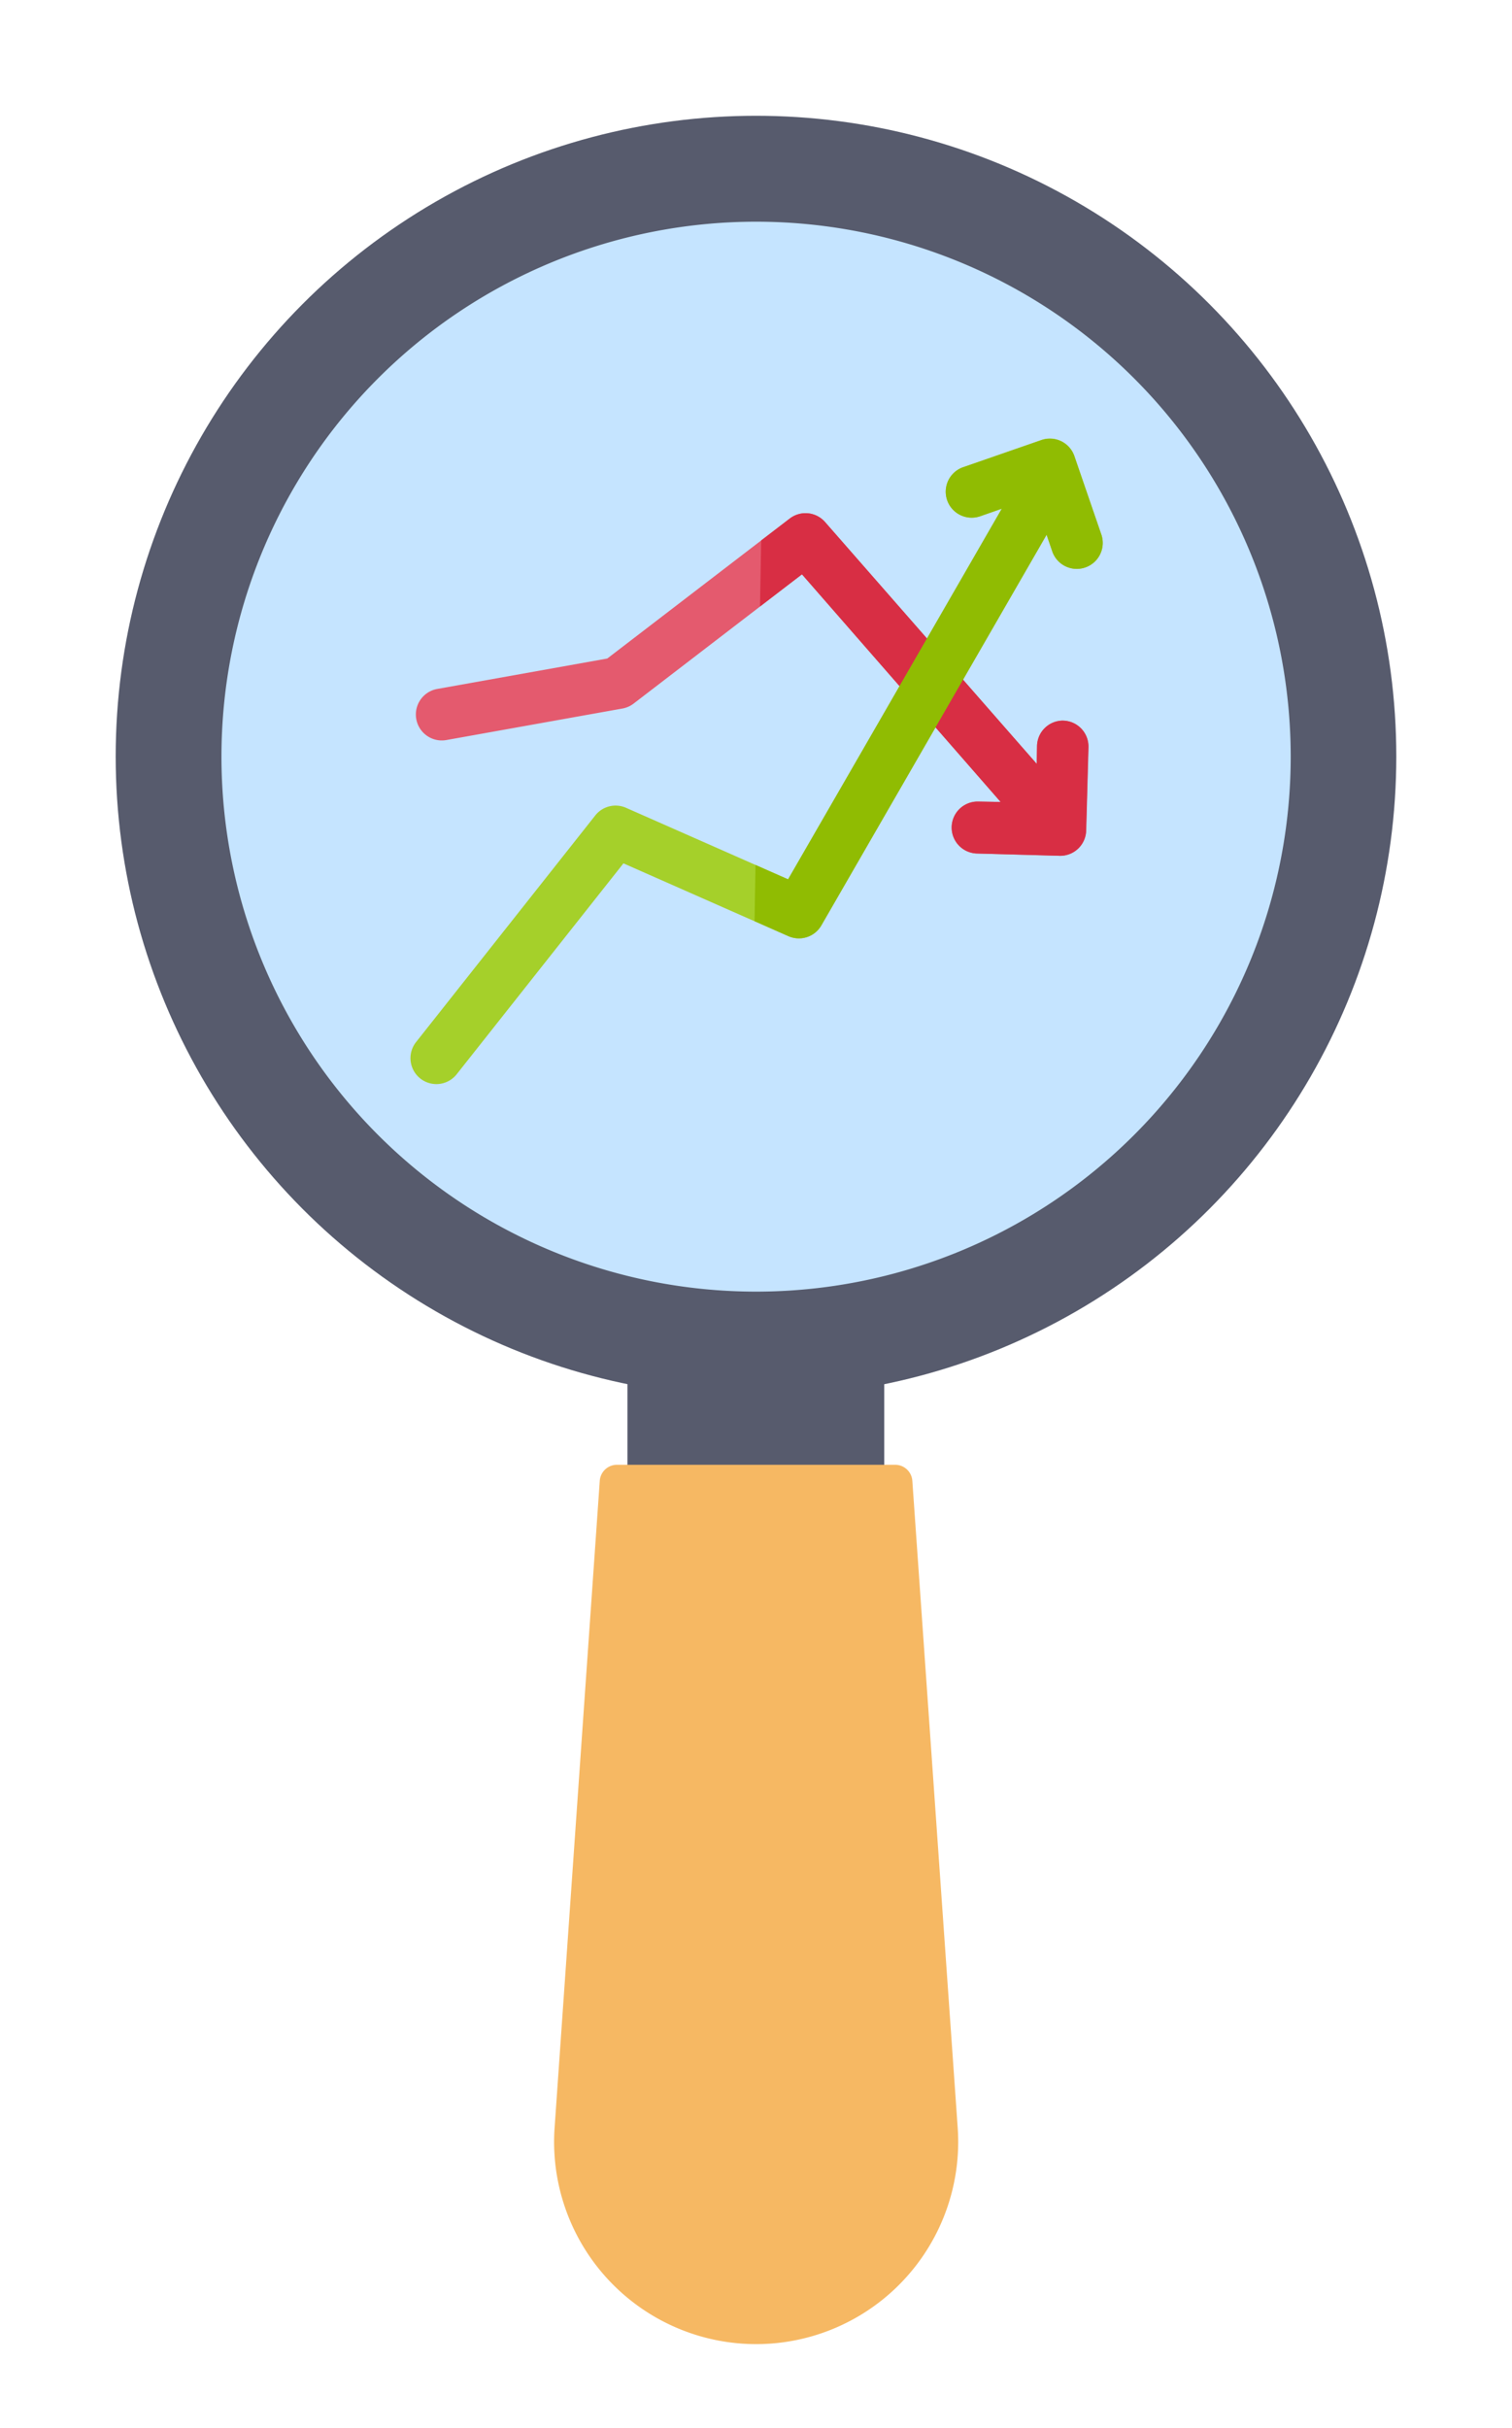 <svg xmlns="http://www.w3.org/2000/svg" width="25.196" height="40.434" viewBox="0 0 25.196 40.434">
  <g id="Group_101" data-name="Group 101" transform="translate(-11.989 -8.74)">
    <g id="magnifying-glass" transform="translate(24.585 0) rotate(45)">
      <g id="icon" transform="translate(0 0)">
        <ellipse id="Ellipse_11" data-name="Ellipse 11" cx="10.67" cy="10.67" rx="10.67" ry="10.67" transform="translate(0 15.087) rotate(-45)" fill="#575b6d"/>
        <path id="Path_84" data-name="Path 84" d="M15.209,15.209a8.909,8.909,0,1,1,0-12.6A8.909,8.909,0,0,1,15.209,15.209Z" transform="translate(6.183 6.179)" fill="#c5e4ff"/>
        <path id="Path_85" data-name="Path 85" d="M0,0H4.279V4.384H0Z" transform="translate(20.585 23.612) rotate(-45)" fill="#575b6d"/>
        <path id="Path_86" data-name="Path 86" d="M12.078,12.078A3.368,3.368,0,0,1,7.153,11.9L.07,3.753a.287.287,0,0,1,.014-.391L3.362.084A.287.287,0,0,1,3.753.07l8.152,7.083a3.368,3.368,0,0,1,.173,4.925Z" transform="translate(21.708 21.704)" fill="#f6b863"/>
      </g>
    </g>
    <g id="Group_100" data-name="Group 100" transform="translate(19.002 15.863) rotate(1)">
      <path id="Path_118" data-name="Path 118" d="M11.358,1.581l-.472-1.3a.431.431,0,0,0-.553-.258L9.036.5a.432.432,0,0,0,.3.811l.364-.132L6.239,7.413,3.518,6.269a.431.431,0,0,0-.51.136L.088,10.231a.431.431,0,1,0,.686.524l2.717-3.56,2.77,1.165a.432.432,0,0,0,.545-.189l3.64-6.57.1.277a.431.431,0,1,0,.811-.3Z" transform="translate(0.011 0)" fill="#a5d02a"/>
      <path id="Path_119" data-name="Path 119" d="M10.791,3.379h0a.432.432,0,0,0-.432.428l0,.3L6.762.142A.432.432,0,0,0,6.173.094l-3,2.384L.349,3.034a.432.432,0,0,0,.167.848l2.925-.576a.433.433,0,0,0,.185-.086l2.766-2.2L9.769,4.752l-.376,0h0a.432.432,0,0,0,0,.865l1.383.014h0A.432.432,0,0,0,11.2,5.2l.014-1.383a.432.432,0,0,0-.428-.437Z" transform="translate(0 1.311)" fill="#e45a6e"/>
      <path id="Path_121" data-name="Path 121" d="M5.088,3.379h0a.432.432,0,0,0-.432.428l0,.3L1.059.142A.432.432,0,0,0,.47.094L0,.467v1.1l.69-.548L4.066,4.752l-.376,0h0a.432.432,0,0,0,0,.865l1.383.014h0A.432.432,0,0,0,5.5,5.2l.014-1.383A.432.432,0,0,0,5.088,3.379Z" transform="translate(5.703 1.311)" fill="#d82e44"/>
      <path id="Path_122" data-name="Path 122" d="M5.666,1.581,5.194.284A.432.432,0,0,0,4.641.026L3.343.5a.432.432,0,0,0,.3.811L4,1.177.547,7.413,0,7.183v.936l.57.24a.432.432,0,0,0,.545-.189L4.754,1.6l.1.277a.431.431,0,1,0,.811-.3Z" transform="translate(5.703 0)" fill="#90bc02"/>
    </g>
  </g>
</svg>

